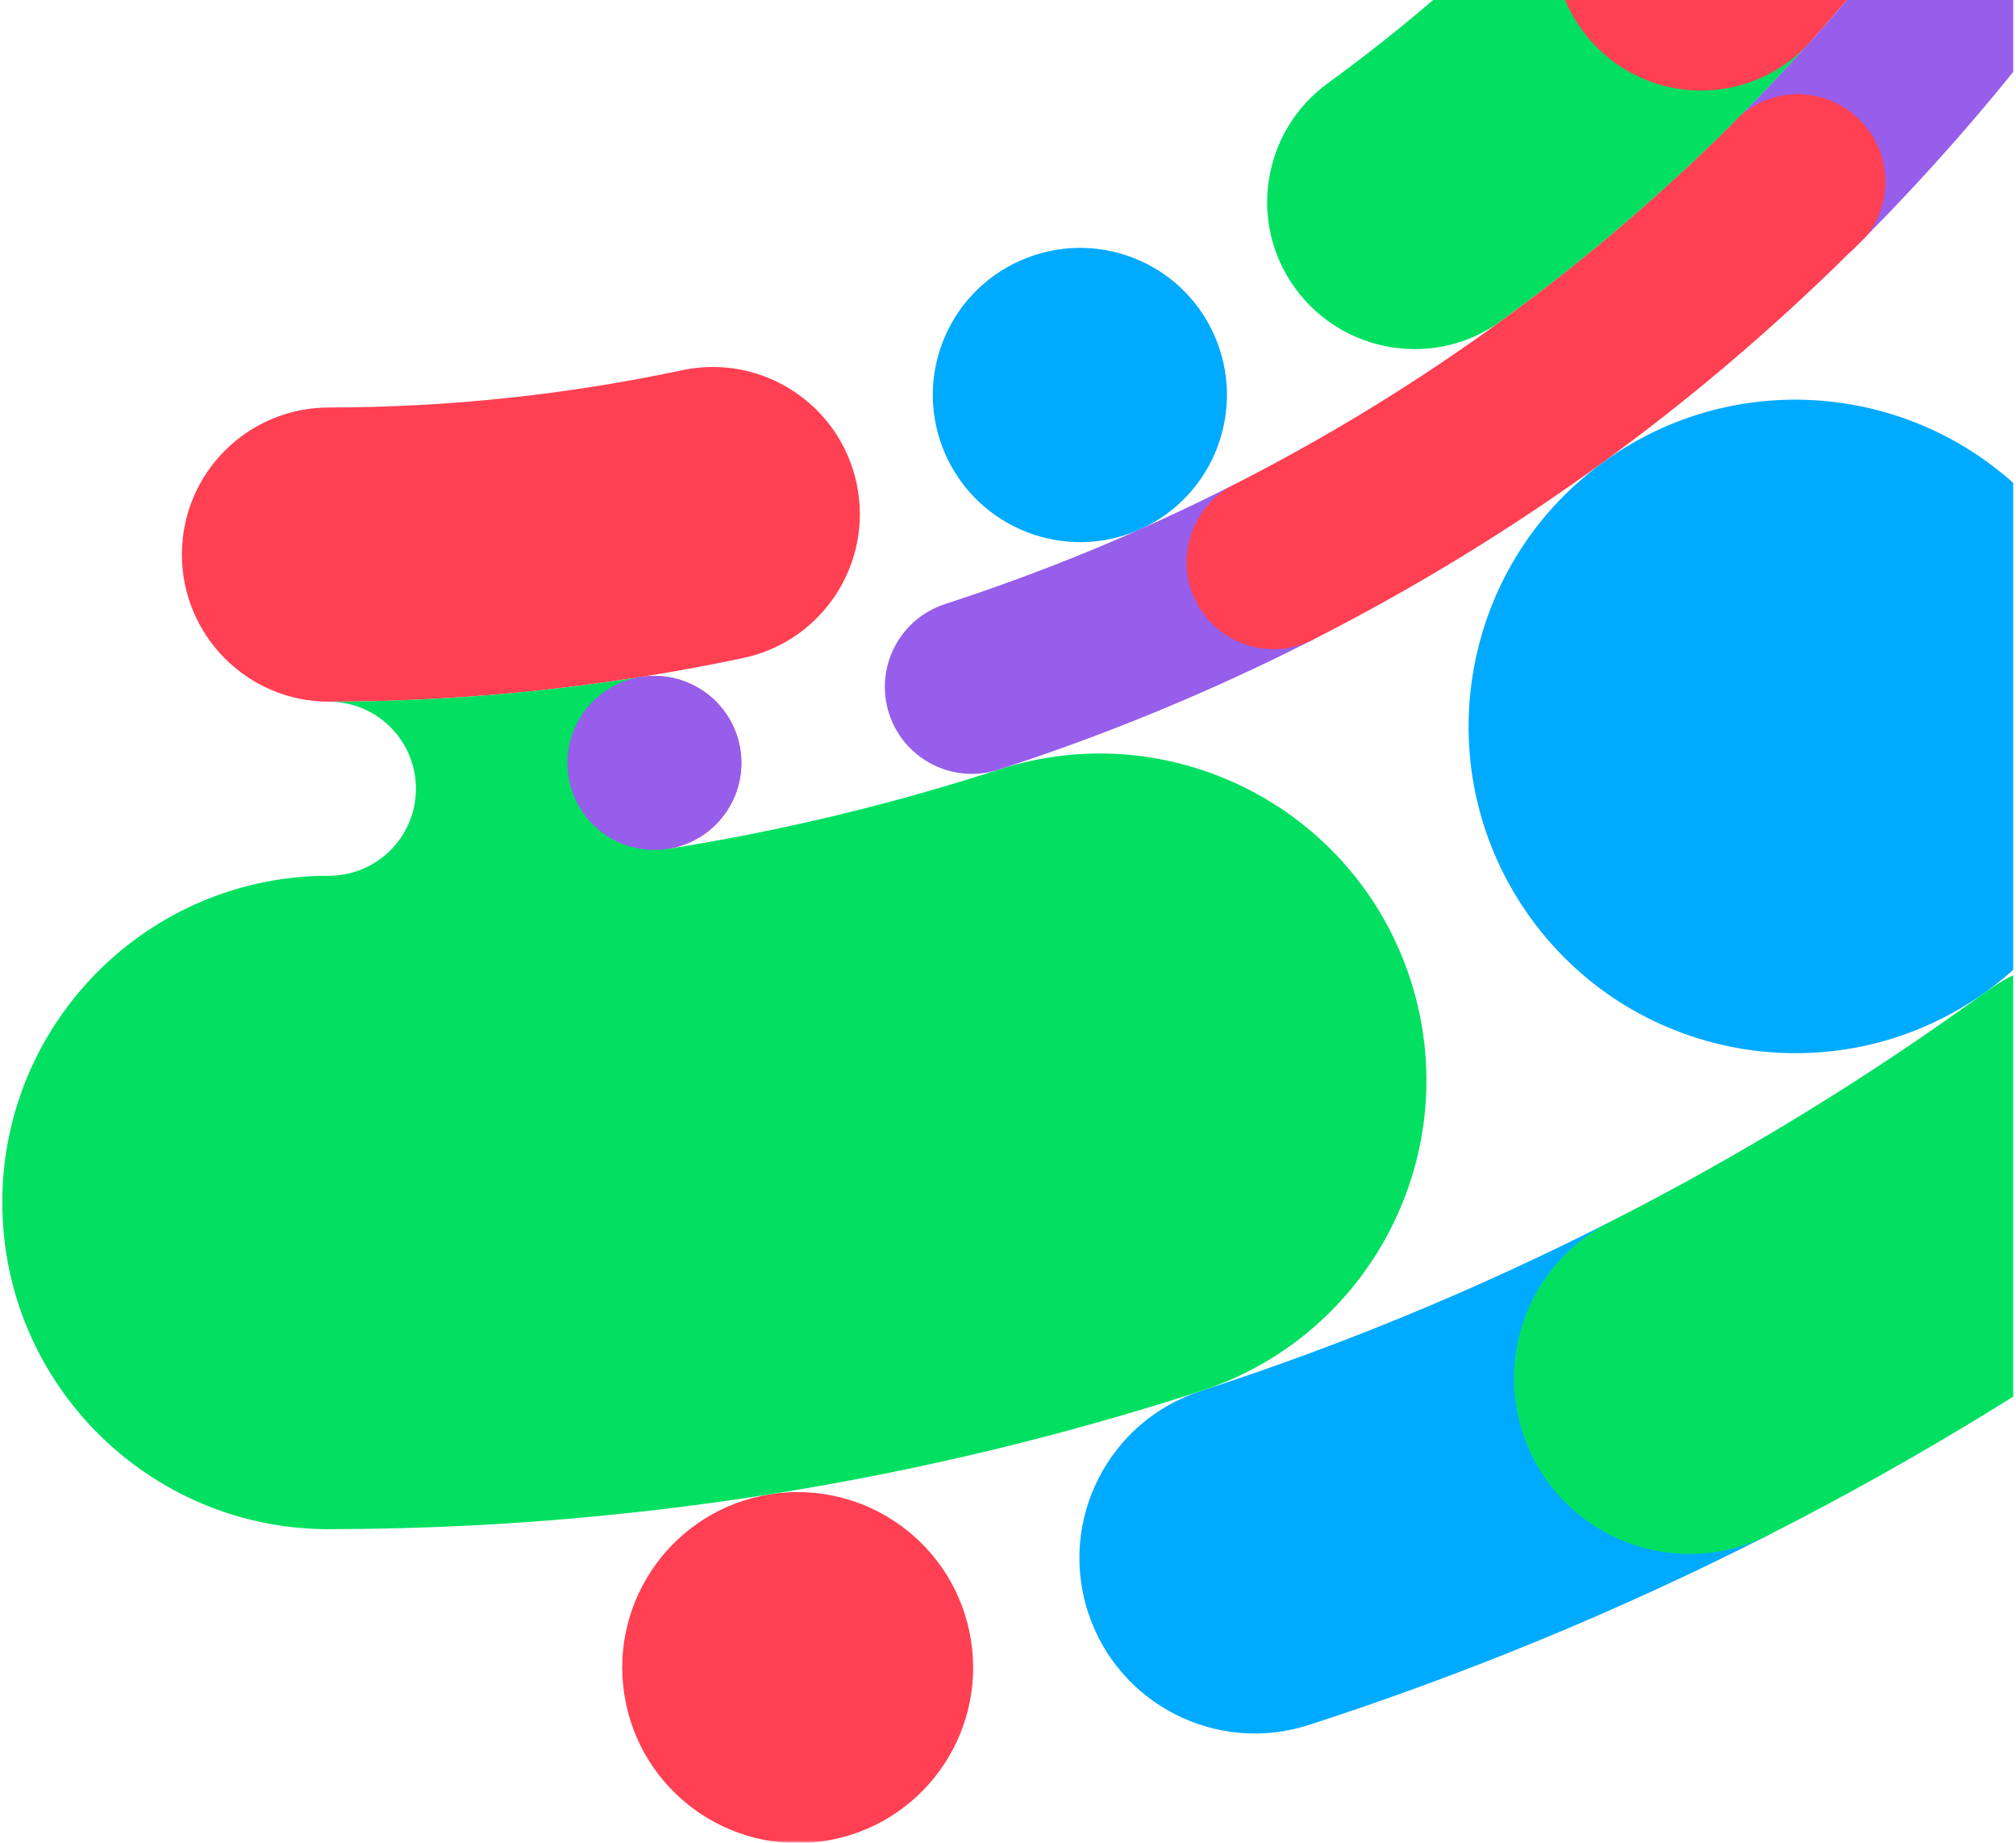 <svg width="383" height="350" viewBox="0 0 383 350" fill="none" xmlns="http://www.w3.org/2000/svg">
<g clip-path="url(#clip0_51_2159)">
<mask id="mask0_51_2159" style="mask-type:luminance" maskUnits="userSpaceOnUse" x="0" y="-56" width="479" height="406">
<path d="M0 350H478.895V-56H0V350Z" fill="white"/>
</mask>
<g mask="url(#mask0_51_2159)">
<path d="M121.734 128.589C130.749 127.16 139.213 133.311 140.642 142.324C142.07 151.339 135.921 159.804 126.906 161.233C117.89 162.66 109.426 156.511 107.997 147.496C106.57 138.482 112.719 130.017 121.734 128.589Z" fill="#FF4053"/>
<path d="M146.328 283.824C164.509 280.943 181.583 293.347 184.464 311.527C187.343 329.709 174.94 346.783 156.76 349.665C138.578 352.544 121.505 340.141 118.623 321.96C115.742 303.778 128.147 286.704 146.328 283.824Z" fill="#FF4053"/>
<path d="M305.823 232.106C280.708 244.88 254.711 255.601 228.101 264.223L228.103 264.228C210.596 269.916 201.015 288.72 206.704 306.228C212.394 323.735 231.199 333.314 248.706 327.625C278.624 317.929 307.857 305.876 336.096 291.514L305.823 232.106Z" fill="#00AAFF"/>
<path d="M424.119 195.573C413.297 180.682 392.454 177.381 377.561 188.202L377.551 188.188C354.681 204.812 330.683 219.463 305.824 232.105L305.83 232.119C289.429 240.477 282.909 260.548 291.266 276.949C299.625 293.35 319.696 299.872 336.097 291.513C364.049 277.298 391.031 260.823 416.748 242.13C431.639 231.309 434.94 210.466 424.119 195.573Z" fill="#03E061"/>
<path d="M304.588 87.774C332.317 67.626 371.128 73.771 391.276 101.5C411.423 129.228 405.278 168.039 377.55 188.187C349.821 208.335 311.01 202.19 290.863 174.461C270.715 146.733 276.859 107.922 304.588 87.774Z" fill="#00AAFF"/>
<path d="M566.588 -63.931C575.188 -89.033 566.924 -117.828 544.335 -134.238C516.604 -154.383 477.794 -148.234 457.649 -120.503C454.283 -115.869 451.668 -110.922 449.747 -105.807C449.239 -104.455 448.792 -103.087 448.383 -101.714C435.623 -67.501 418.094 -34.425 395.587 -3.44L395.583 -3.436C375.439 24.294 381.587 63.105 409.318 83.251C437.048 103.395 475.857 97.247 496.004 69.517L496.007 69.513C526.507 27.526 550.018 -17.404 566.775 -63.889C566.714 -63.904 566.651 -63.918 566.588 -63.931Z" fill="#03E061"/>
<path d="M162.742 91.838C159.534 76.746 144.699 67.111 129.607 70.319C107.569 74.998 85.068 77.381 62.493 77.401C47.064 77.401 34.557 89.893 34.557 105.321C34.558 120.75 47.066 133.277 62.495 133.276C88.978 133.253 115.374 130.463 141.227 124.975C156.319 121.767 165.951 106.929 162.742 91.838Z" fill="#FF4053"/>
<path d="M193.807 49.511C207.902 43.234 224.394 49.527 230.671 63.621C236.946 77.716 230.635 94.285 216.54 100.56C202.445 106.837 185.906 100.445 179.629 86.35C173.354 72.256 179.713 55.787 193.807 49.511Z" fill="#00AAFF"/>
<path d="M267.941 186.02C257.348 153.423 222.335 135.585 189.737 146.178C189.736 146.179 189.734 146.179 189.732 146.18C169.199 152.838 148.194 157.872 126.9 161.239L121.729 128.587C102.165 131.681 82.359 133.258 62.49 133.274V133.276C62.492 133.276 62.493 133.276 62.494 133.276C71.621 133.276 79.019 140.684 79.019 149.811C79.021 158.938 71.622 166.338 62.495 166.338H62.49C28.218 166.343 0.436 194.129 0.437 228.402C0.44 262.677 28.226 290.462 62.502 290.46C62.672 290.46 62.839 290.448 63.008 290.447C119.043 290.349 174.787 281.499 228.102 264.231L228.1 264.224C260.697 253.629 278.534 218.617 267.941 186.02Z" fill="#03E061"/>
<path d="M121.734 128.589C130.749 127.16 139.213 133.311 140.642 142.324C142.07 151.339 135.921 159.804 126.906 161.233C117.89 162.66 109.426 156.511 107.997 147.496C106.57 138.482 112.719 130.017 121.734 128.589Z" fill="#965EEB"/>
<path d="M302.397 -29.425C287.08 -12.371 270.259 2.721 252.283 15.79C239.801 24.859 236.984 42.259 246.054 54.741C255.123 67.223 272.653 70.07 285.134 61.002C306.223 45.671 325.954 27.968 343.923 7.961L302.397 -29.425Z" fill="#03E061"/>
<path d="M342.064 -84.028C336.477 -74.377 330.341 -64.921 323.644 -55.7C316.946 -46.48 309.849 -37.722 302.397 -29.425C292.074 -17.958 292.984 -0.309 304.451 10.013C315.917 20.336 333.599 19.427 343.923 7.962C352.664 -1.771 360.989 -12.045 368.847 -22.861C376.704 -33.678 383.905 -44.769 390.46 -56.09L342.064 -84.028Z" fill="#FF4053"/>
<path d="M234.447 92.038C216.697 101.065 198.325 108.641 179.521 114.735L179.524 114.745C170.844 117.566 166.095 126.889 168.915 135.569C171.736 144.249 181.06 148.999 189.739 146.178C210.185 139.552 230.159 131.313 249.458 121.498L234.447 92.038Z" fill="#965EEB"/>
<path d="M398.718 -13.713C398.709 -13.941 398.703 -14.168 398.686 -14.394C398.666 -14.653 398.633 -14.908 398.601 -15.165C398.552 -15.561 398.49 -15.955 398.411 -16.347C398.362 -16.598 398.317 -16.849 398.255 -17.098C398.19 -17.358 398.112 -17.614 398.036 -17.872C397.977 -18.068 397.92 -18.263 397.854 -18.456C397.764 -18.719 397.668 -18.978 397.565 -19.237C397.493 -19.417 397.418 -19.594 397.341 -19.772C397.226 -20.035 397.11 -20.296 396.981 -20.552C396.903 -20.707 396.817 -20.859 396.734 -21.011C396.392 -21.645 396.017 -22.26 395.59 -22.849C395.586 -22.854 395.584 -22.857 395.581 -22.862C395.423 -23.082 395.247 -23.292 395.074 -23.506C394.936 -23.678 394.797 -23.851 394.651 -24.02C394.489 -24.203 394.323 -24.383 394.154 -24.56C393.955 -24.769 393.747 -24.972 393.536 -25.171C393.393 -25.303 393.256 -25.44 393.107 -25.569C392.733 -25.898 392.346 -26.216 391.934 -26.515C391.933 -26.516 391.931 -26.518 391.93 -26.519C390.728 -27.392 389.442 -28.061 388.119 -28.569C387.409 -28.841 386.691 -29.079 385.962 -29.25C385.438 -29.37 384.913 -29.466 384.384 -29.535C383.856 -29.605 383.325 -29.648 382.796 -29.666C377.493 -29.847 372.199 -27.477 368.847 -22.862L368.839 -22.854C367.07 -20.419 365.271 -18.02 363.455 -15.64C362.915 -14.931 362.369 -14.232 361.826 -13.529C360.473 -11.78 359.107 -10.048 357.729 -8.329C357.173 -7.638 356.621 -6.944 356.062 -6.257C354.268 -4.051 352.459 -1.866 350.623 0.29C350.536 0.393 350.451 0.5 350.362 0.603C348.45 2.846 346.508 5.053 344.554 7.241C343.956 7.909 343.352 8.568 342.75 9.232C341.29 10.843 339.818 12.442 338.333 14.021C337.831 14.556 337.331 15.092 336.826 15.624C334.842 17.709 332.846 19.775 330.826 21.81L330.814 21.821C330.629 21.99 330.436 22.145 330.258 22.325C330.062 22.519 329.893 22.728 329.71 22.93C329.71 22.93 329.71 22.931 329.709 22.931C329.464 23.176 329.211 23.41 328.965 23.654C325.858 27.237 324.281 32.101 325.081 37.153C326.522 46.239 335.053 52.436 344.138 50.998C346.874 50.563 349.34 49.482 351.42 47.94C351.479 47.895 351.538 47.847 351.598 47.801C352.366 47.051 353.109 46.317 353.68 45.745C354.05 45.371 354.416 44.987 354.788 44.612C360.224 39.115 365.533 33.44 370.704 27.588C370.728 27.56 370.751 27.532 370.776 27.506C372.464 25.593 374.141 23.661 375.801 21.71C375.969 21.511 376.134 21.309 376.303 21.109C377.819 19.322 379.325 17.522 380.814 15.702C381.193 15.241 381.561 14.771 381.938 14.306C383.213 12.735 384.489 11.159 385.745 9.564C386.474 8.639 387.186 7.699 387.907 6.768C388.808 5.604 389.714 4.448 390.605 3.274C392.217 1.144 393.813 -1.004 395.392 -3.174C395.456 -3.262 395.523 -3.348 395.586 -3.436C395.592 -3.444 395.597 -3.453 395.603 -3.461C395.902 -3.875 396.176 -4.301 396.431 -4.732C396.516 -4.875 396.591 -5.021 396.672 -5.166C396.84 -5.472 397.002 -5.778 397.149 -6.089C397.228 -6.257 397.303 -6.424 397.378 -6.594C397.51 -6.899 397.63 -7.207 397.743 -7.518C397.802 -7.682 397.866 -7.845 397.92 -8.011C398.044 -8.394 398.153 -8.78 398.249 -9.169C398.272 -9.26 398.301 -9.348 398.323 -9.438C398.429 -9.9 398.51 -10.365 398.575 -10.832C398.602 -11.023 398.617 -11.214 398.638 -11.405C398.668 -11.694 398.694 -11.981 398.708 -12.271C398.72 -12.489 398.726 -12.707 398.729 -12.926C398.732 -13.189 398.727 -13.451 398.718 -13.713Z" fill="#965EEB"/>
<path d="M351.419 47.941C351.488 47.89 351.549 47.834 351.617 47.784C352.377 47.038 353.113 46.311 353.679 45.744C354.046 45.376 354.406 44.997 354.77 44.628C357.431 41.138 358.725 36.617 357.983 31.94C356.544 22.854 348.011 16.656 338.925 18.096C335.847 18.584 333.106 19.892 330.879 21.756C330.857 21.777 330.835 21.799 330.815 21.82C330.629 21.99 330.436 22.146 330.257 22.325C330.063 22.52 329.893 22.729 329.711 22.93C327.548 25.089 325.357 27.211 323.152 29.308C311.078 40.793 298.38 51.374 285.134 61.001C268.973 72.751 252.013 83.105 234.446 92.038L234.451 92.05C226.32 96.193 223.087 106.145 227.232 114.277C231.375 122.408 241.327 125.642 249.458 121.498C268.559 111.783 287.015 100.547 304.587 87.773C319.655 76.821 334.067 64.729 347.73 51.563C348.971 50.37 350.192 49.152 351.419 47.941Z" fill="#FF4053"/>
</g>
</g>
<defs>
<clipPath id="clip0_51_2159">
<rect width="382.5" height="350" fill="white"/>
</clipPath>
</defs>
</svg>
